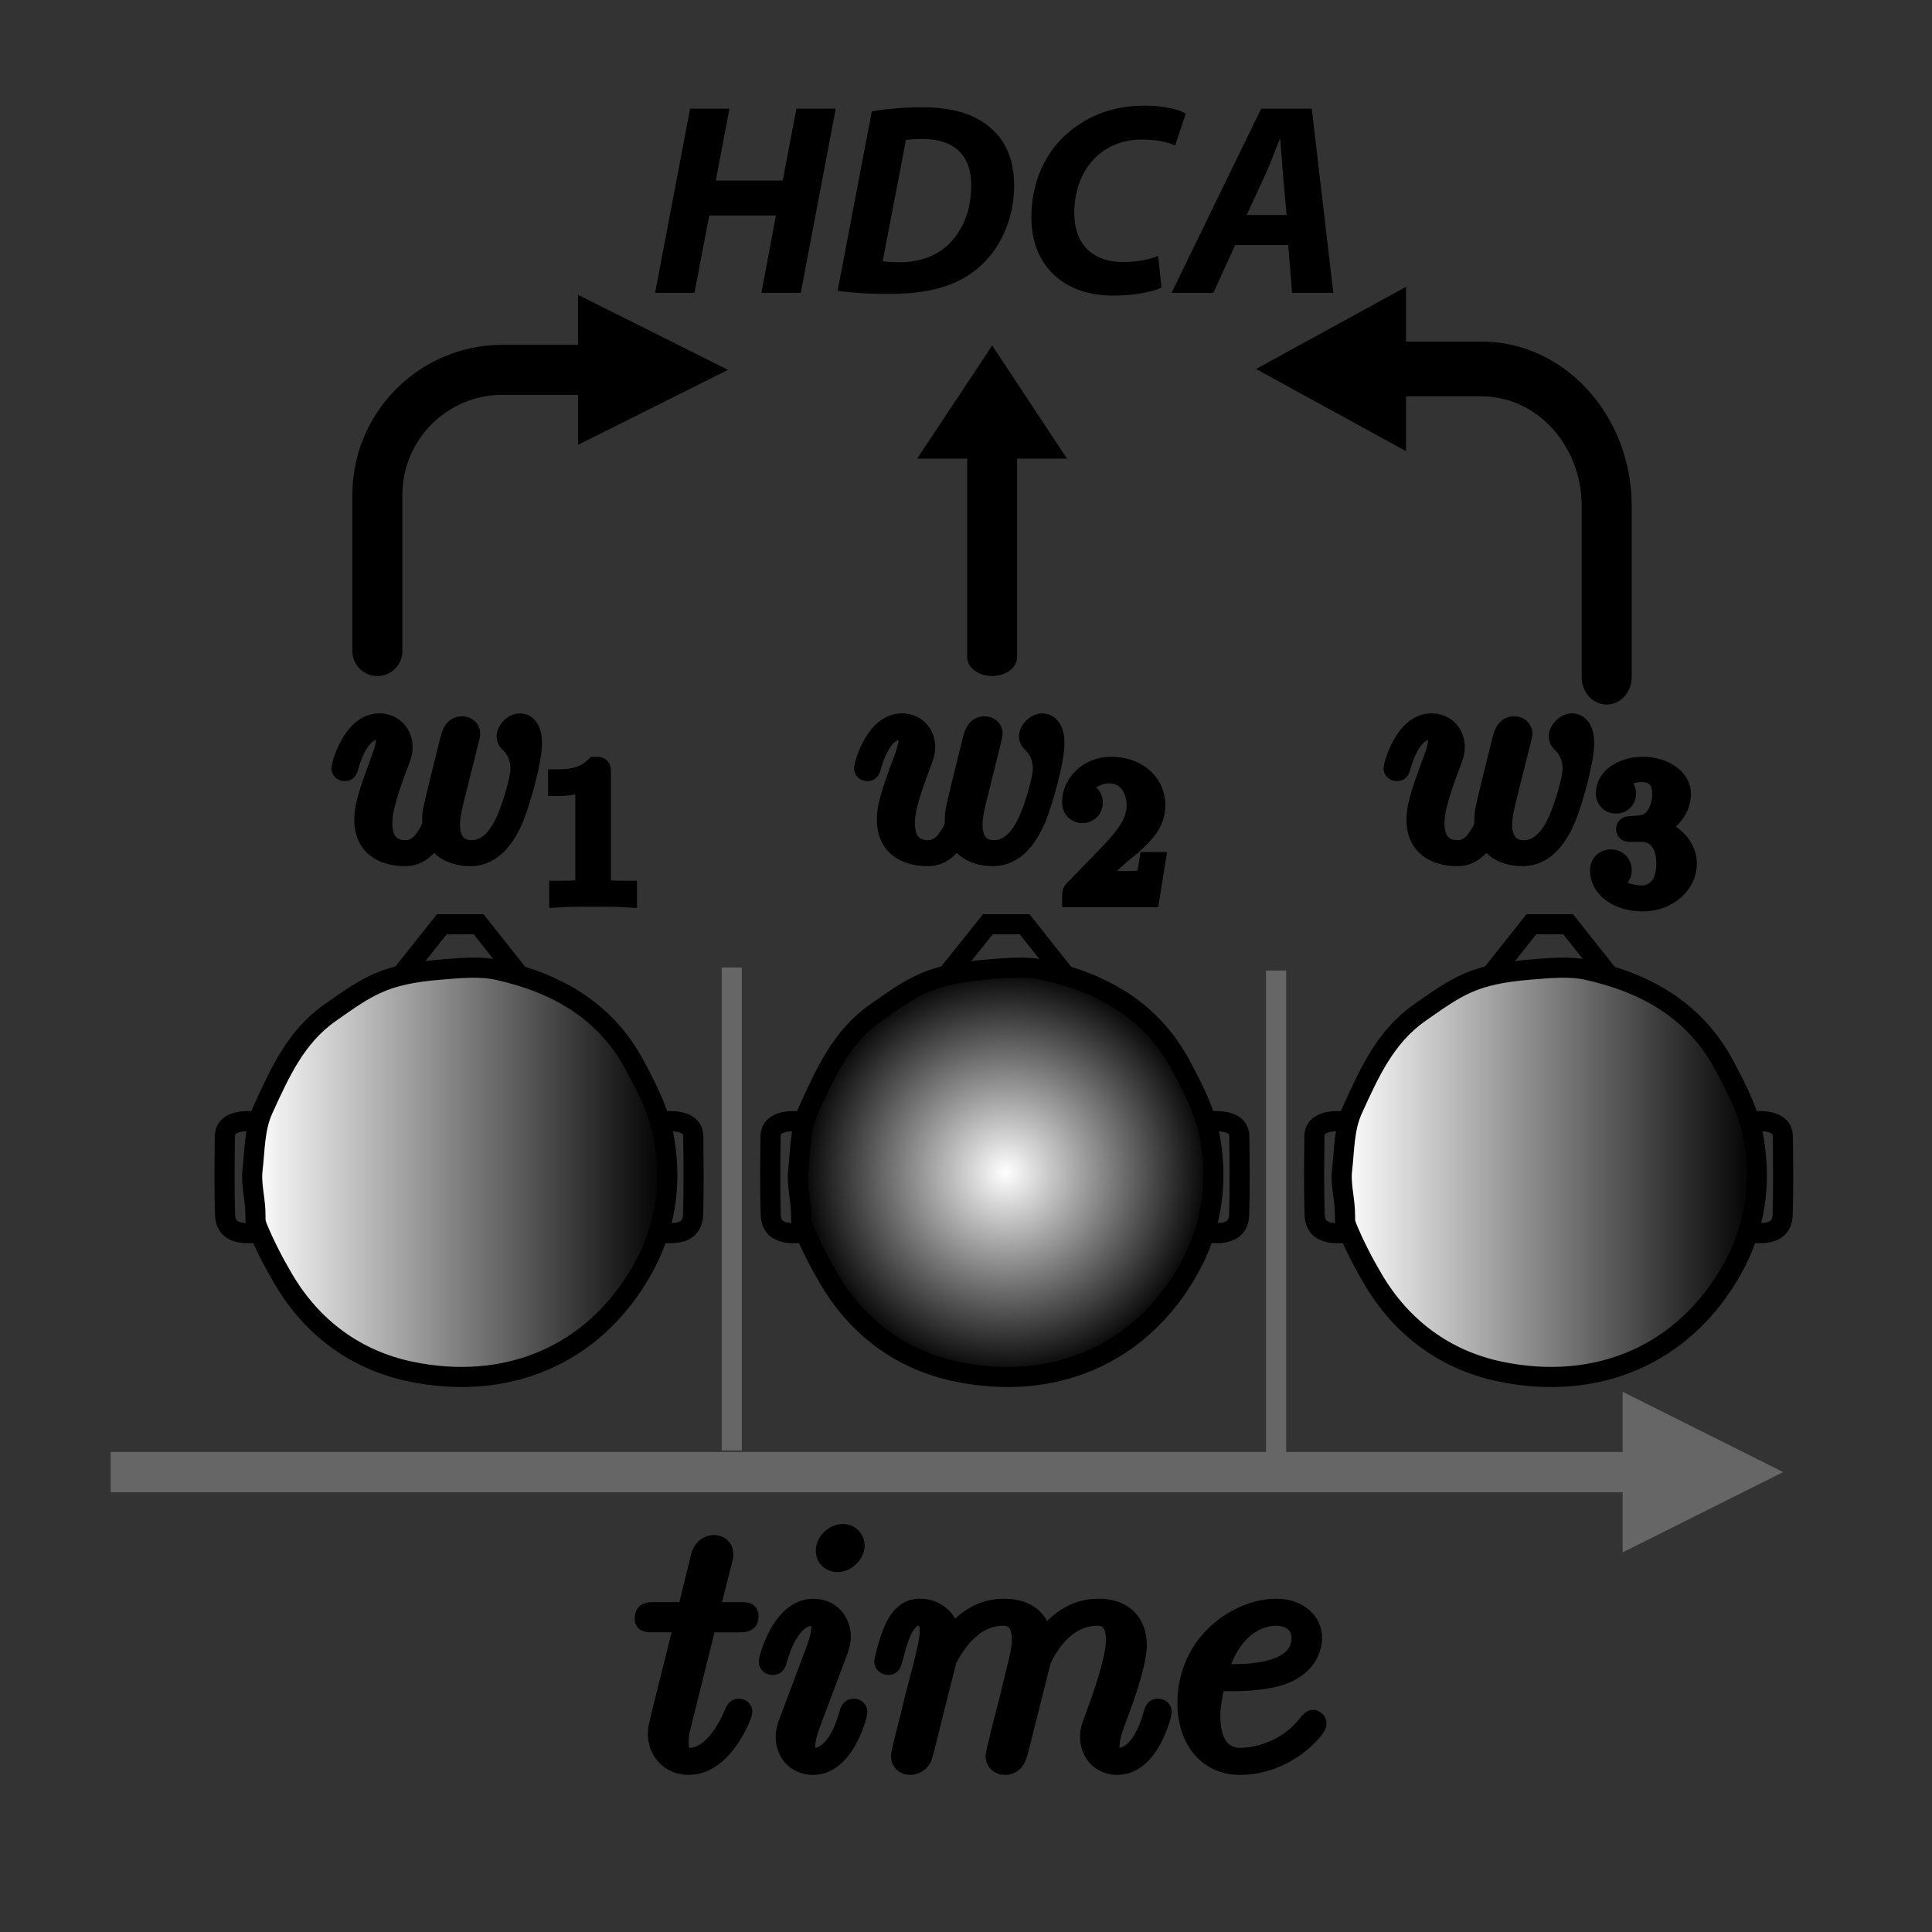 <?xml version="1.0" encoding="utf-8"?>
<!-- Generator: Adobe Illustrator 16.0.3, SVG Export Plug-In . SVG Version: 6.00 Build 0)  -->
<!DOCTYPE svg PUBLIC "-//W3C//DTD SVG 1.1//EN" "http://www.w3.org/Graphics/SVG/1.1/DTD/svg11.dtd">
<svg version="1.1" id="Layer_1" xmlns="http://www.w3.org/2000/svg" xmlns:xlink="http://www.w3.org/1999/xlink" x="0px" y="0px"
	 width="96px" height="96px" viewBox="0 0 96 96" enable-background="new 0 0 96 96" xml:space="preserve">
<rect x="0" y="0" width="96" height="96" fill="#333333" stroke="none"/>
<g id="Layer_1_1_">
</g>
<path fill="none" d="M96.1,48.098c0,26.498-21.49,47.988-47.994,47.988c-26.51,0-48-21.49-48-47.988
	c0-26.507,21.49-47.998,48-47.998C74.609,0.1,96.1,21.59,96.1,48.098z"/>
<g>
	<path id="g1-116" stroke="#000000" stroke-miterlimit="10" d="M35.113,80.61h1.582c0.326,0,0.499,0,0.499-0.31
		c0-0.19-0.103-0.19-0.447-0.19h-1.513l0.636-2.509c0.068-0.24,0.068-0.275,0.068-0.395c0-0.275-0.223-0.431-0.447-0.431
		c-0.138,0-0.533,0.051-0.67,0.602l-0.67,2.732h-1.616c-0.344,0-0.499,0-0.499,0.329c0,0.171,0.12,0.171,0.447,0.171h1.53
		l-1.134,4.539c-0.138,0.603-0.189,0.773-0.189,0.997c0,0.809,0.567,1.548,1.53,1.548c1.737,0,2.665-2.51,2.665-2.629
		c0-0.104-0.069-0.157-0.172-0.157c-0.034,0-0.103,0-0.138,0.069c-0.017,0.019-0.034,0.035-0.154,0.309
		c-0.361,0.86-1.152,2.063-2.15,2.063c-0.516,0-0.55-0.428-0.55-0.808c0-0.018,0-0.343,0.052-0.55L35.113,80.61z"/>
</g>
<g>
	<path id="g1-105" stroke="#000000" stroke-miterlimit="10" d="M42.602,85.065c0-0.088-0.068-0.157-0.171-0.157
		c-0.155,0-0.173,0.053-0.258,0.346c-0.448,1.563-1.153,2.096-1.72,2.096c-0.206,0-0.447-0.05-0.447-0.566
		c0-0.466,0.207-0.98,0.396-1.497l1.204-3.196c0.051-0.138,0.171-0.447,0.171-0.775c0-0.722-0.516-1.375-1.358-1.375
		c-1.582,0-2.218,2.493-2.218,2.631c0,0.068,0.068,0.156,0.189,0.156c0.155,0,0.172-0.07,0.241-0.312
		c0.413-1.444,1.066-2.132,1.737-2.132c0.155,0,0.447,0.018,0.447,0.568c0,0.446-0.224,1.014-0.361,1.392l-1.204,3.2
		c-0.103,0.273-0.206,0.549-0.206,0.859c0,0.773,0.533,1.392,1.358,1.392C41.983,87.694,42.602,85.185,42.602,85.065z
		 M42.465,76.794c0-0.259-0.207-0.568-0.585-0.568c-0.395,0-0.842,0.378-0.842,0.825c0,0.431,0.361,0.568,0.568,0.568
		C42.07,77.619,42.465,77.172,42.465,76.794z"/>
</g>
<g>
	<path id="g1-109" stroke="#000000" stroke-miterlimit="10" d="M47.039,82.484c0.035-0.104,0.468-0.963,1.107-1.514
		c0.449-0.413,1.033-0.688,1.705-0.688c0.686,0,0.927,0.516,0.927,1.204c0,0.103,0,0.446-0.206,1.255l-0.431,1.771
		c-0.137,0.517-0.463,1.789-0.497,1.978c-0.069,0.257-0.172,0.704-0.172,0.774c0,0.24,0.188,0.429,0.446,0.429
		c0.517,0,0.602-0.395,0.758-1.014l1.031-4.11c0.033-0.138,0.927-2.287,2.818-2.287c0.688,0,0.929,0.516,0.929,1.204
		c0,0.962-0.669,2.837-1.049,3.868c-0.155,0.413-0.239,0.637-0.239,0.947c0,0.773,0.531,1.392,1.356,1.392
		c1.6,0,2.201-2.527,2.201-2.629c0-0.088-0.068-0.157-0.172-0.157c-0.154,0-0.172,0.053-0.257,0.346
		c-0.396,1.375-1.032,2.096-1.72,2.096c-0.173,0-0.448-0.015-0.448-0.566c0-0.447,0.206-0.997,0.275-1.187
		c0.309-0.825,1.083-2.854,1.083-3.852c0-1.031-0.601-1.806-1.908-1.806c-1.152,0-2.08,0.653-2.769,1.668
		c-0.051-0.929-0.618-1.668-1.908-1.668c-1.53,0-2.343,1.084-2.655,1.514c-0.05-0.98-0.763-1.514-1.527-1.514
		c-0.501,0-0.898,0.241-1.225,0.895c-0.31,0.619-0.55,1.668-0.55,1.736s0.069,0.156,0.189,0.156c0.137,0,0.155-0.018,0.258-0.414
		c0.258-1.015,0.584-2.029,1.277-2.029c0.398,0,0.537,0.274,0.537,0.792c0,0.378-0.174,1.048-0.293,1.581l-0.487,1.857
		c-0.069,0.327-0.259,1.102-0.345,1.409c-0.121,0.447-0.311,1.255-0.311,1.343c0,0.24,0.189,0.429,0.449,0.429
		c0.207,0,0.451-0.104,0.588-0.359c0.034-0.088,0.191-0.688,0.278-1.032l0.382-1.548L47.039,82.484z"/>
</g>
<g>
	<path id="g1-101" stroke="#000000" stroke-miterlimit="10" d="M61.309,83.534c0.464,0,1.633-0.035,2.457-0.344
		c1.308-0.5,1.429-1.495,1.429-1.808c0-0.755-0.653-1.443-1.789-1.443c-1.805,0-4.401,1.633-4.401,4.695
		c0,1.806,1.033,3.06,2.597,3.06c2.339,0,3.815-1.821,3.815-2.045c0-0.104-0.102-0.189-0.171-0.189
		c-0.051,0-0.067,0.018-0.225,0.172c-1.099,1.462-2.731,1.718-3.385,1.718c-0.98,0-1.497-0.772-1.497-2.046
		c0-0.238,0-0.669,0.258-1.77H61.309z M60.483,83.19c0.739-2.649,2.372-2.907,2.922-2.907c0.758,0,1.272,0.446,1.272,1.1
		c0,1.808-2.751,1.808-3.473,1.808H60.483z"/>
</g>
<g>
	<g>
		<line fill="none" stroke="#666666" stroke-width="2" stroke-miterlimit="10" x1="5.5" y1="73.147" x2="81.976" y2="73.147"/>
		<g>
			<polygon fill="#666666" points="80.628,77.137 88.604,73.147 80.628,69.157 			"/>
		</g>
	</g>
</g>
<g>
	<linearGradient id="SVGID_1_" gradientUnits="userSpaceOnUse" x1="12.529" y1="58.254" x2="33.159" y2="58.254">
		<stop  offset="0" style="stop-color:#FFFFFF"/>
		<stop  offset="1" style="stop-color:#000000"/>
	</linearGradient>
	<path fill-rule="evenodd" clip-rule="evenodd" fill="url(#SVGID_1_)" stroke="#000000" stroke-miterlimit="10" d="M12.802,61.023
		c0.37,0.886,0.799,1.715,1.276,2.527c1.438,2.448,3.626,4.044,6.334,4.605c4.711,0.981,9.087-0.749,11.523-5.098
		c1.111-1.988,1.453-4.131,1.076-6.402c-0.226-1.362-0.838-2.536-1.477-3.733c-1.465-2.726-3.897-4.075-6.776-4.721
		c-0.914-0.205-1.921-0.097-2.876-0.021c-2.783,0.227-3.59,0.811-5.494,2.152c-1.696,1.192-2.487,2.982-3.309,4.775
		c-0.443,0.97-0.411,2.018-0.532,3.031c-0.075,0.642,0.104,1.326,0.139,1.983C12.712,60.627,12.646,60.632,12.802,61.023"/>
	<path fill-rule="evenodd" clip-rule="evenodd" fill="none" stroke="#000000" stroke-miterlimit="10" d="M25.767,48.429
		c-0.696-0.875-1.395-1.755-1.986-2.503c-0.694,0-1.133,0-1.827,0c-0.596,0.748-1.291,1.628-1.989,2.503"/>
	<path fill-rule="evenodd" clip-rule="evenodd" fill="none" stroke="#000000" stroke-miterlimit="10" d="M32.652,61.22
		c1.187,0.18,1.767-0.078,1.788-0.875c0.038-1.3,0.024-2.604,0.006-3.903c-0.011-0.563-0.567-0.803-1.555-0.717"/>
	<path fill-rule="evenodd" clip-rule="evenodd" fill="none" stroke="#000000" stroke-miterlimit="10" d="M12.969,61.22
		c-1.188,0.18-1.766-0.078-1.787-0.877c-0.038-1.298-0.024-2.603-0.008-3.901c0.012-0.563,0.567-0.803,1.556-0.717"/>
</g>
<g>
	<radialGradient id="SVGID_2_" cx="49.968" cy="58.254" r="10.247" gradientUnits="userSpaceOnUse">
		<stop  offset="0" style="stop-color:#FFFFFF"/>
		<stop  offset="1" style="stop-color:#000000"/>
	</radialGradient>
	<path fill-rule="evenodd" clip-rule="evenodd" fill="url(#SVGID_2_)" stroke="#000000" stroke-miterlimit="10" d="M39.917,61.023
		c0.37,0.886,0.799,1.715,1.276,2.527c1.438,2.448,3.626,4.044,6.344,4.605c4.72,0.981,9.096-0.749,11.533-5.098
		c1.11-1.988,1.45-4.131,1.075-6.402c-0.227-1.362-0.839-2.536-1.478-3.733c-1.465-2.726-3.897-4.075-6.775-4.721
		c-0.914-0.205-1.922-0.097-2.877-0.021c-2.803,0.227-3.609,0.811-5.513,2.152c-1.695,1.192-2.487,2.982-3.308,4.775
		c-0.444,0.97-0.412,2.018-0.533,3.031c-0.075,0.642,0.104,1.326,0.138,1.983C39.827,60.627,39.76,60.632,39.917,61.023"/>
	<path fill-rule="evenodd" clip-rule="evenodd" fill="none" stroke="#000000" stroke-miterlimit="10" d="M52.899,48.429
		c-0.695-0.875-1.393-1.755-1.986-2.503c-0.692,0-1.132,0-1.826,0c-0.597,0.748-1.298,1.628-2.002,2.503"/>
	<path fill-rule="evenodd" clip-rule="evenodd" fill="none" stroke="#000000" stroke-miterlimit="10" d="M59.786,61.22
		c1.188,0.18,1.767-0.078,1.787-0.875c0.038-1.3,0.024-2.604,0.007-3.903c-0.011-0.563-0.567-0.803-1.556-0.717"/>
	<path fill-rule="evenodd" clip-rule="evenodd" fill="none" stroke="#000000" stroke-miterlimit="10" d="M40.083,61.22
		c-1.187,0.18-1.766-0.078-1.786-0.877c-0.038-1.298-0.025-2.603-0.007-3.901c0.011-0.563,0.568-0.803,1.555-0.717"/>
</g>
<g>
	<linearGradient id="SVGID_3_" gradientUnits="userSpaceOnUse" x1="66.669" y1="58.254" x2="87.299" y2="58.254">
		<stop  offset="0" style="stop-color:#FFFFFF"/>
		<stop  offset="1" style="stop-color:#000000"/>
	</linearGradient>
	<path fill-rule="evenodd" clip-rule="evenodd" fill="url(#SVGID_3_)" stroke="#000000" stroke-miterlimit="10" d="M66.941,61.023
		c0.371,0.886,0.799,1.715,1.277,2.527c1.438,2.448,3.625,4.044,6.334,4.605c4.711,0.981,9.086-0.749,11.523-5.098
		c1.111-1.988,1.452-4.131,1.075-6.402c-0.227-1.362-0.838-2.536-1.478-3.733c-1.465-2.726-3.896-4.075-6.774-4.721
		c-0.915-0.205-1.923-0.097-2.878-0.021c-2.783,0.227-3.59,0.811-5.494,2.152c-1.695,1.192-2.487,2.982-3.308,4.775
		c-0.444,0.97-0.411,2.018-0.532,3.031c-0.076,0.642,0.104,1.326,0.139,1.983C66.853,60.627,66.785,60.632,66.941,61.023"/>
	<path fill-rule="evenodd" clip-rule="evenodd" fill="none" stroke="#000000" stroke-miterlimit="10" d="M79.905,48.429
		c-0.695-0.875-1.393-1.755-1.986-2.503c-0.692,0-1.132,0-1.826,0c-0.593,0.748-1.289,1.628-1.988,2.503"/>
	<path fill-rule="evenodd" clip-rule="evenodd" fill="none" stroke="#000000" stroke-miterlimit="10" d="M86.791,61.22
		c1.188,0.18,1.769-0.078,1.789-0.875c0.037-1.3,0.024-2.604,0.006-3.903c-0.012-0.563-0.567-0.803-1.555-0.717"/>
	<path fill-rule="evenodd" clip-rule="evenodd" fill="none" stroke="#000000" stroke-miterlimit="10" d="M67.108,61.22
		c-1.188,0.18-1.766-0.078-1.786-0.877c-0.037-1.298-0.025-2.603-0.008-3.901c0.012-0.563,0.567-0.803,1.556-0.717"/>
</g>
<g>
	<path d="M36.246,5.399l-0.679,3.572h3.327l0.679-3.572h1.955l-1.738,9.153h-1.955l0.72-3.843h-3.314l-0.733,3.843h-1.956
		l1.738-9.153H36.246z"/>
	<path d="M43.319,5.535c0.774-0.136,1.643-0.204,2.526-0.204c1.426,0,2.566,0.326,3.341,0.992c0.733,0.611,1.195,1.521,1.208,2.865
		c0,1.766-0.746,3.3-1.888,4.21c-1.059,0.842-2.404,1.208-4.386,1.208c-1.1,0-2.051-0.082-2.499-0.163L43.319,5.535z M43.862,12.977
		c0.231,0.041,0.516,0.054,0.855,0.054c1.06,0,1.997-0.38,2.594-1.073c0.625-0.706,0.95-1.657,0.95-2.757
		c0-1.439-0.801-2.295-2.417-2.295c-0.34,0-0.625,0.013-0.829,0.054L43.862,12.977z"/>
	<path d="M57.713,14.294c-0.489,0.217-1.317,0.394-2.418,0.394c-2.417,0-4.047-1.467-4.047-3.884c0-2.051,0.924-3.653,2.309-4.577
		c0.951-0.666,2.078-0.978,3.368-0.978c0.991,0,1.738,0.231,1.996,0.394l-0.529,1.589c-0.271-0.136-0.869-0.299-1.656-0.299
		c-0.788,0-1.535,0.245-2.092,0.706c-0.774,0.625-1.263,1.67-1.263,2.947c0,1.453,0.814,2.431,2.431,2.431
		c0.638,0,1.276-0.108,1.738-0.299L57.713,14.294z"/>
	<path d="M61.377,12.176l-1.087,2.376h-2.077l4.454-9.153h2.513l1.072,9.153h-2.051l-0.189-2.376H61.377z M63.93,10.682
		l-0.177-1.969c-0.04-0.502-0.095-1.236-0.136-1.793H63.59c-0.23,0.557-0.488,1.263-0.732,1.793l-0.91,1.969H63.93z"/>
</g>
<g>
	<g>
		<path id="g0-119" stroke="#000000" stroke-miterlimit="10" d="M21.595,41.5c0.322,0.876,1.228,1.038,1.783,1.038
			c1.11,0,1.768-0.965,2.177-1.973c0.336-0.848,0.877-2.777,0.877-3.639c0-0.892-0.453-0.979-0.585-0.979
			c-0.351,0-0.671,0.351-0.671,0.643c0,0.176,0.102,0.278,0.175,0.337c0.132,0.131,0.512,0.526,0.512,1.286
			c0,0.497-0.409,1.871-0.716,2.557c-0.409,0.892-0.95,1.478-1.71,1.478c-0.818,0-1.081-0.615-1.081-1.287
			c0-0.423,0.131-0.935,0.19-1.184l0.614-2.455c0.073-0.292,0.205-0.804,0.205-0.862c0-0.22-0.175-0.366-0.395-0.366
			c-0.424,0-0.526,0.366-0.614,0.716c-0.146,0.57-0.76,3.04-0.818,3.361c-0.059,0.248-0.059,0.41-0.059,0.73
			c0,0.35-0.468,0.906-0.482,0.936c-0.162,0.161-0.395,0.41-0.849,0.41c-1.154,0-1.154-1.097-1.154-1.346
			c0-0.468,0.103-1.11,0.76-2.85c0.175-0.453,0.248-0.643,0.248-0.936c0-0.614-0.438-1.169-1.154-1.169
			c-1.345,0-1.885,2.119-1.885,2.236c0,0.059,0.058,0.132,0.16,0.132c0.132,0,0.146-0.059,0.205-0.263
			c0.366-1.286,0.936-1.813,1.477-1.813c0.146,0,0.38,0.015,0.38,0.483c0,0.073,0,0.38-0.249,1.022
			c-0.688,1.827-0.833,2.426-0.833,2.981c0,1.535,1.257,1.813,2.002,1.813C20.352,42.538,21.01,42.538,21.595,41.5z"/>
	</g>
	<g>
		<path id="g1-49" stroke="#000000" stroke-miterlimit="10" d="M29.856,38.377c0-0.263-0.019-0.272-0.282-0.272
			c-0.4,0.39-0.916,0.623-1.842,0.623v0.322c0.263,0,0.79,0,1.354-0.263v4.998c0,0.361-0.029,0.477-0.955,0.477H27.79v0.321
			c0.399-0.028,1.238-0.028,1.676-0.028c0.438,0,1.286,0,1.686,0.028v-0.321h-0.342c-0.925,0-0.955-0.116-0.955-0.477V38.377z"/>
	</g>
</g>
<g>
	<g>
		<path id="g0-119_1_" stroke="#000000" stroke-miterlimit="10" d="M47.564,41.5c0.321,0.876,1.223,1.038,1.774,1.038
			c1.11,0,1.767-0.965,2.177-1.973c0.336-0.848,0.877-2.777,0.877-3.639c0-0.892-0.455-0.979-0.585-0.979
			c-0.352,0-0.673,0.351-0.673,0.643c0,0.176,0.102,0.278,0.176,0.337c0.131,0.131,0.512,0.526,0.512,1.286
			c0,0.497-0.41,1.871-0.717,2.557c-0.408,0.892-0.949,1.478-1.708,1.478c-0.814,0-1.076-0.615-1.076-1.287
			c0-0.423,0.131-0.935,0.189-1.184l0.61-2.455c0.072-0.292,0.202-0.804,0.202-0.862c0-0.22-0.173-0.366-0.391-0.366
			c-0.422,0-0.524,0.366-0.611,0.716c-0.146,0.57-0.757,3.04-0.816,3.361c-0.058,0.248-0.058,0.41-0.058,0.73
			c0,0.35-0.467,0.906-0.481,0.936c-0.161,0.161-0.395,0.41-0.848,0.41c-1.155,0-1.155-1.097-1.155-1.346
			c0-0.468,0.103-1.11,0.76-2.85c0.175-0.453,0.249-0.643,0.249-0.936c0-0.614-0.439-1.169-1.155-1.169
			c-1.344,0-1.885,2.119-1.885,2.236c0,0.059,0.058,0.132,0.16,0.132c0.132,0,0.146-0.059,0.205-0.263
			c0.365-1.286,0.936-1.813,1.476-1.813c0.146,0,0.38,0.015,0.38,0.483c0,0.073,0,0.38-0.249,1.022
			c-0.688,1.827-0.833,2.426-0.833,2.981c0,1.535,1.256,1.813,2.002,1.813C46.322,42.538,46.979,42.538,47.564,41.5z"/>
	</g>
	<g>
		<path id="g1-50" stroke="#000000" stroke-miterlimit="10" d="M55.505,42.597c0.153-0.147,0.563-0.469,0.721-0.604
			c0.604-0.556,1.179-1.092,1.179-1.979c0-1.16-0.975-1.91-2.193-1.91c-1.169,0-1.938,0.886-1.938,1.754
			c0,0.477,0.38,0.545,0.516,0.545c0.204,0,0.507-0.146,0.507-0.517c0-0.507-0.487-0.507-0.604-0.507
			c0.284-0.711,0.937-0.955,1.413-0.955c0.905,0,1.374,0.77,1.374,1.588c0,1.013-0.712,1.754-1.861,2.934l-1.228,1.265
			c-0.116,0.107-0.116,0.127-0.116,0.37h3.848l0.283-1.743h-0.303c-0.029,0.194-0.107,0.682-0.224,0.866
			c-0.06,0.079-0.799,0.079-0.955,0.079h-1.735L55.505,42.597z"/>
	</g>
</g>
<g>
	<g>
		<path id="g0-119_2_" stroke="#000000" stroke-miterlimit="10" d="M73.878,41.5c0.321,0.876,1.228,1.038,1.783,1.038
			c1.109,0,1.767-0.965,2.177-1.973c0.336-0.848,0.877-2.777,0.877-3.639c0-0.892-0.452-0.979-0.586-0.979
			c-0.351,0-0.672,0.351-0.672,0.643c0,0.176,0.104,0.278,0.176,0.337c0.133,0.131,0.512,0.526,0.512,1.286
			c0,0.497-0.408,1.871-0.717,2.557c-0.408,0.892-0.948,1.478-1.709,1.478c-0.817,0-1.082-0.615-1.082-1.287
			c0-0.423,0.133-0.935,0.19-1.184l0.614-2.455c0.072-0.292,0.206-0.804,0.206-0.862c0-0.22-0.177-0.366-0.396-0.366
			c-0.424,0-0.526,0.366-0.614,0.716c-0.146,0.57-0.759,3.04-0.817,3.361c-0.06,0.248-0.06,0.41-0.06,0.73
			c0,0.35-0.467,0.906-0.482,0.936c-0.159,0.161-0.395,0.41-0.847,0.41c-1.155,0-1.155-1.097-1.155-1.346
			c0-0.468,0.104-1.11,0.76-2.85c0.176-0.453,0.249-0.643,0.249-0.936c0-0.614-0.438-1.169-1.154-1.169
			c-1.345,0-1.886,2.119-1.886,2.236c0,0.059,0.06,0.132,0.161,0.132c0.131,0,0.146-0.059,0.205-0.263
			c0.365-1.286,0.936-1.813,1.477-1.813c0.146,0,0.378,0.015,0.378,0.483c0,0.073,0,0.38-0.247,1.022
			c-0.687,1.827-0.832,2.426-0.832,2.981c0,1.535,1.255,1.813,2.001,1.813C72.636,42.538,73.293,42.538,73.878,41.5z"/>
	</g>
	<g>
		<path id="g1-51" stroke="#000000" stroke-miterlimit="10" d="M81.544,41.33c0.769,0,1.257,0.566,1.257,1.588
			c0,1.217-0.69,1.579-1.208,1.579c-0.534,0-1.267-0.194-1.608-0.712c0.352,0,0.596-0.224,0.596-0.545
			c0-0.312-0.225-0.536-0.536-0.536c-0.262,0-0.537,0.166-0.537,0.555c0,0.926,0.996,1.53,2.104,1.53
			c1.297,0,2.204-0.896,2.204-1.87c0-0.809-0.645-1.548-1.638-1.764c0.77-0.272,1.344-0.935,1.344-1.714s-0.877-1.335-1.89-1.335
			c-1.043,0-1.831,0.564-1.831,1.306c0,0.361,0.243,0.516,0.496,0.516c0.303,0,0.497-0.214,0.497-0.497
			c0-0.36-0.311-0.497-0.526-0.507c0.41-0.535,1.16-0.564,1.335-0.564c0.254,0,0.993,0.078,0.993,1.082
			c0,0.682-0.283,1.091-0.418,1.247c-0.291,0.301-0.516,0.321-1.111,0.36c-0.185,0.01-0.263,0.02-0.263,0.147
			c0,0.136,0.088,0.136,0.255,0.136H81.544z"/>
	</g>
</g>
<path d="M79.835,35.009c0.686,0,1.243-0.61,1.243-1.362v-8.507c0-4.503-3.345-8.167-7.454-8.167h-3.759v-2.721l-7.453,4.083
	l7.453,4.083v-2.723h3.759c2.739,0,4.969,2.443,4.969,5.444v8.507C78.593,34.399,79.148,35.009,79.835,35.009z"/>
<path d="M36.175,18.377l-7.453-3.727v2.485h-3.759c-4.11,0-7.454,3.343-7.454,7.453v7.763c0,0.686,0.557,1.242,1.243,1.242
	s1.242-0.556,1.242-1.242v-7.763c0-2.74,2.229-4.969,4.969-4.969h3.759v2.485L36.175,18.377z"/>
<path d="M45.572,22.79h2.487v9.865c0,0.517,0.558,0.937,1.243,0.937s1.237-0.42,1.237-0.937V22.79h2.48l-3.718-5.623L45.572,22.79z"
	/>
<g>
	<g>
		<line fill="none" stroke="#666666" stroke-miterlimit="10" x1="36.361" y1="48.075" x2="36.361" y2="72.074"/>
	</g>
</g>
<g>
	<g>
		<line fill="none" stroke="#666666" stroke-miterlimit="10" x1="63.408" y1="48.227" x2="63.408" y2="72.228"/>
	</g>
</g>
</svg>
